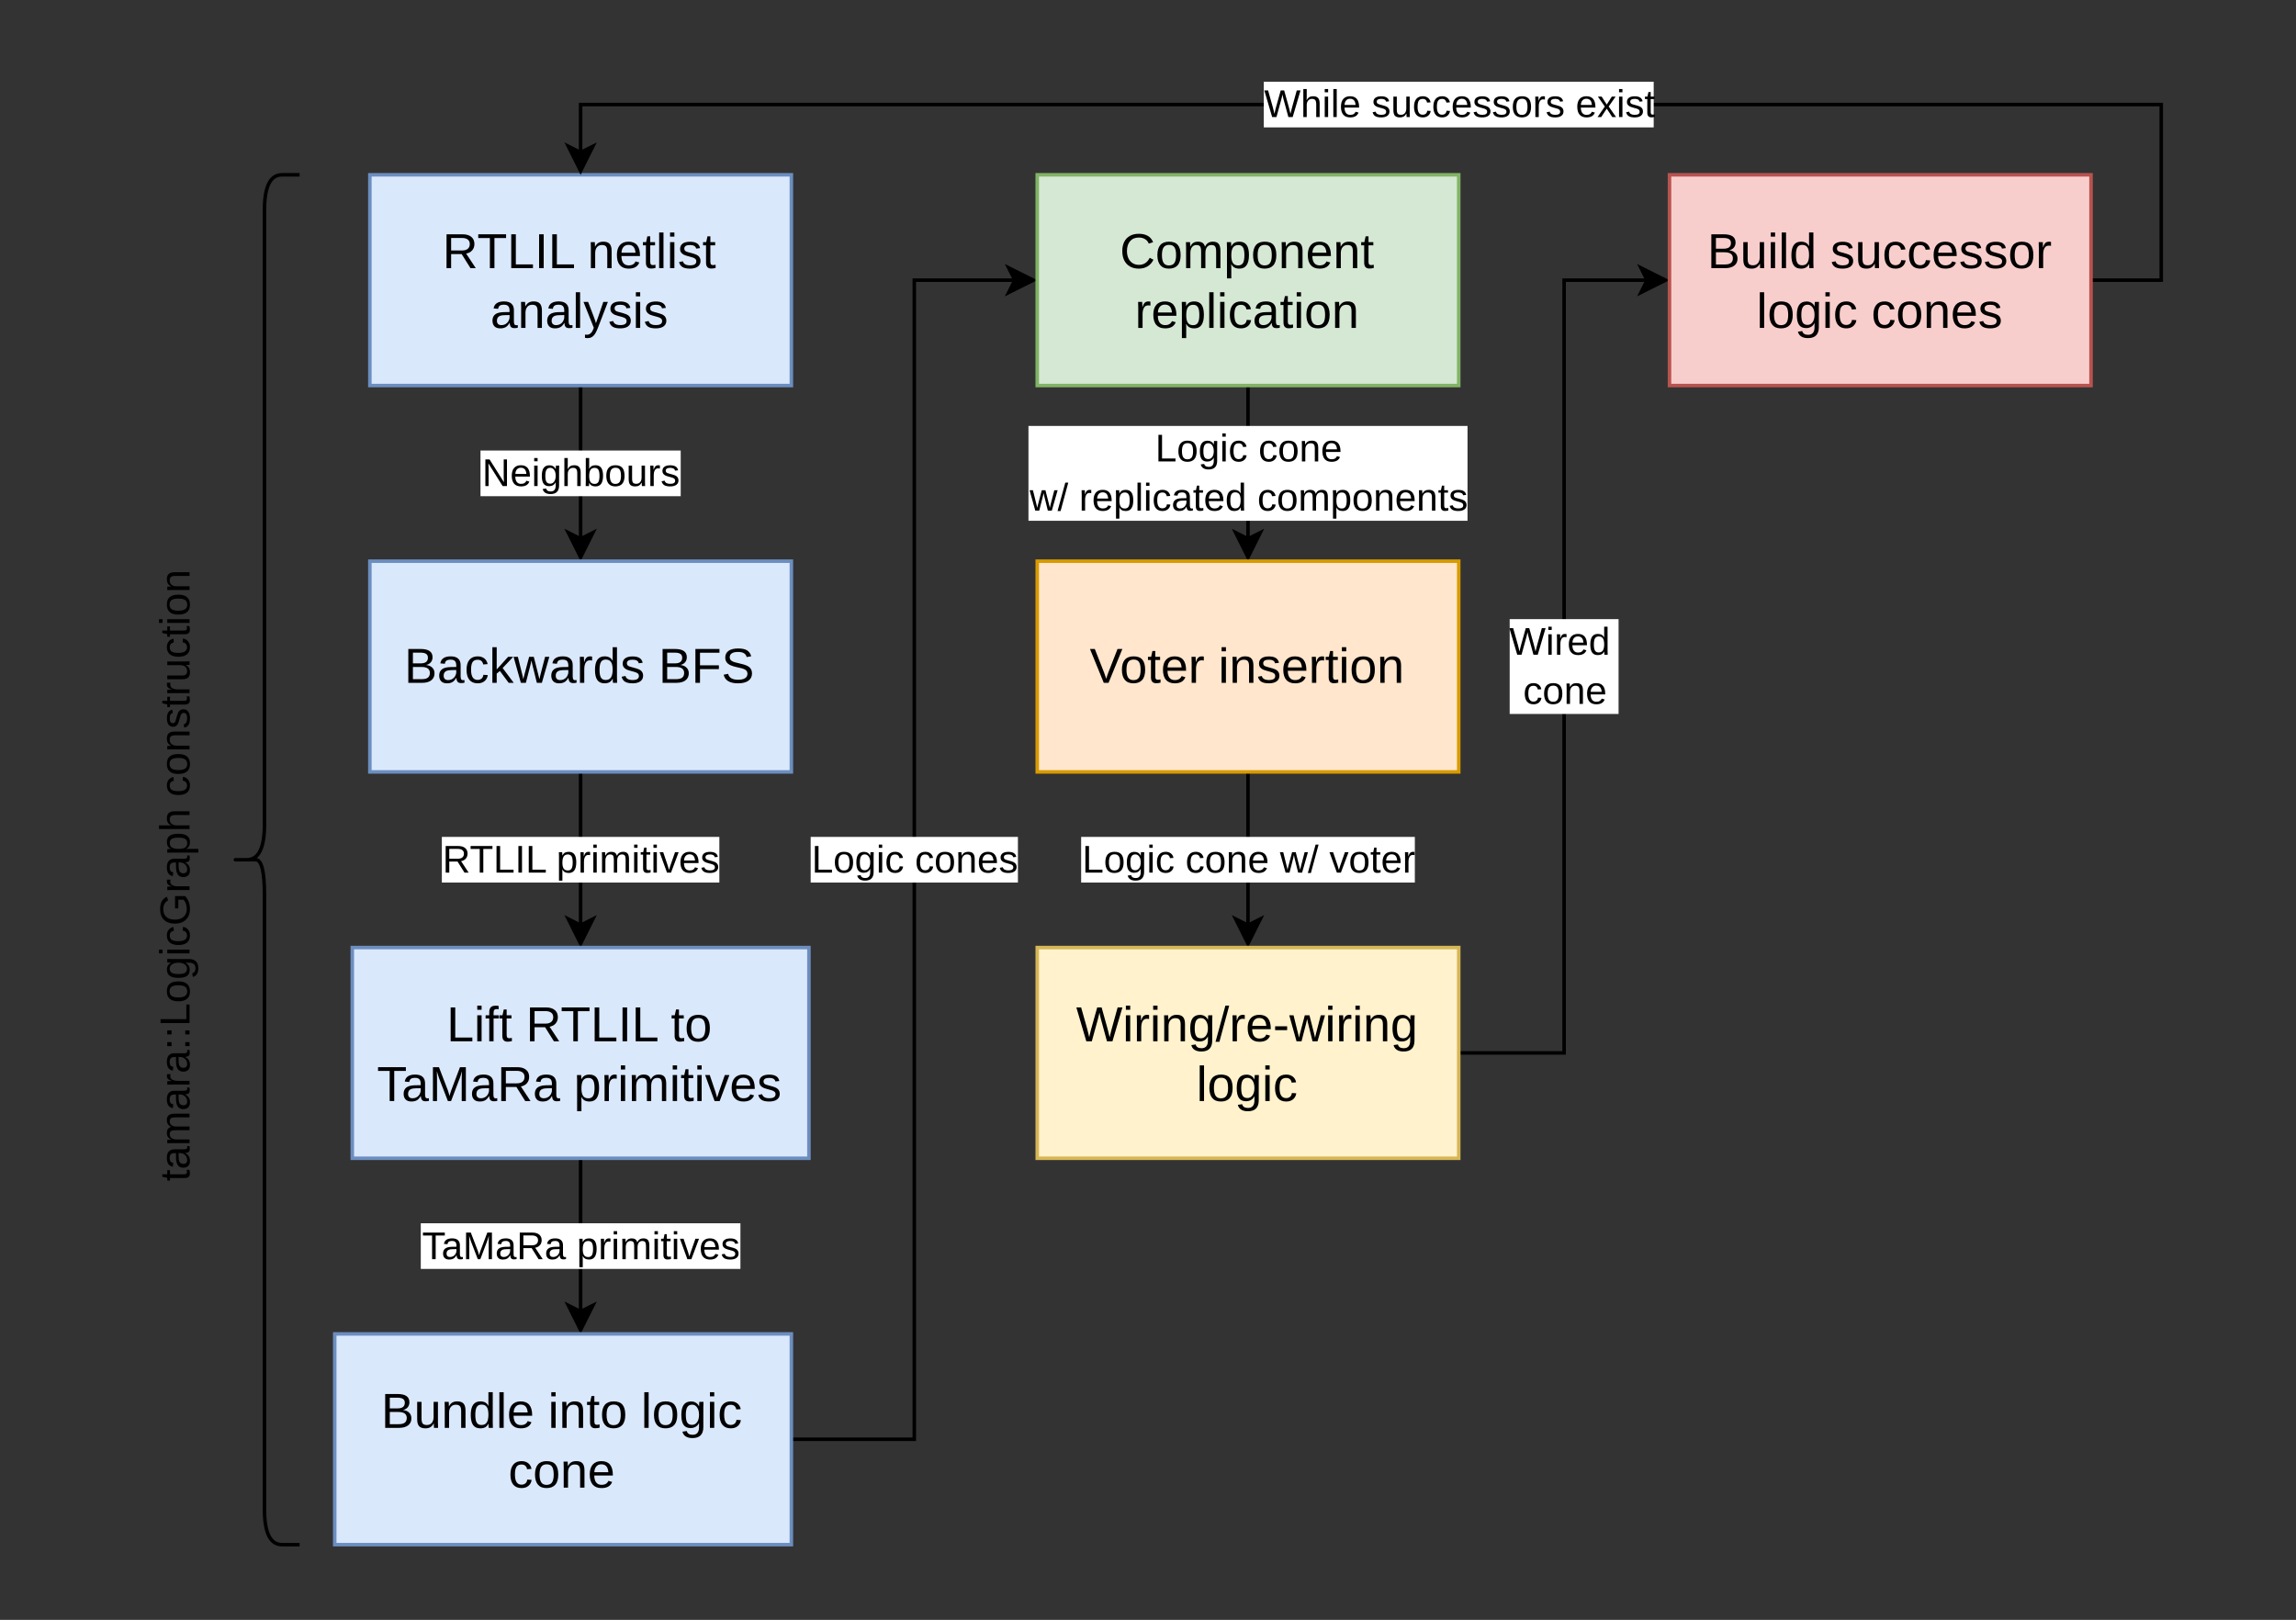 <?xml version='1.0' encoding='UTF-8'?>
<!-- This file was generated by dvisvgm 3.4.1 -->
<svg version='1.1' xmlns='http://www.w3.org/2000/svg' xmlns:xlink='http://www.w3.org/1999/xlink' width='427.92pt' height='301.92pt' viewBox='0 0 427.92 301.92'>
<rect x="0" y="0" width="427.92" height="301.92" fill="#333333" stroke="none"/>
<defs>
<clipPath id='cp0'>
<path d='M18.75 13.5H409.5V289.5H18.75Z'/>
</clipPath>
<use id='g2-3' xlink:href='#g0-3' transform='scale(1.091)'/>
<use id='g2-29' xlink:href='#g0-29' transform='scale(1.091)'/>
<use id='g2-42' xlink:href='#g0-42' transform='scale(1.091)'/>
<use id='g2-47' xlink:href='#g0-47' transform='scale(1.091)'/>
<use id='g2-68' xlink:href='#g0-68' transform='scale(1.091)'/>
<use id='g2-70' xlink:href='#g0-70' transform='scale(1.091)'/>
<use id='g2-74' xlink:href='#g0-74' transform='scale(1.091)'/>
<use id='g2-75' xlink:href='#g0-75' transform='scale(1.091)'/>
<use id='g2-76' xlink:href='#g0-76' transform='scale(1.091)'/>
<use id='g2-80' xlink:href='#g0-80' transform='scale(1.091)'/>
<use id='g2-81' xlink:href='#g0-81' transform='scale(1.091)'/>
<use id='g2-82' xlink:href='#g0-82' transform='scale(1.091)'/>
<use id='g2-83' xlink:href='#g0-83' transform='scale(1.091)'/>
<use id='g2-85' xlink:href='#g0-85' transform='scale(1.091)'/>
<use id='g2-86' xlink:href='#g0-86' transform='scale(1.091)'/>
<use id='g2-87' xlink:href='#g0-87' transform='scale(1.091)'/>
<use id='g2-88' xlink:href='#g0-88' transform='scale(1.091)'/>
<use id='g1-3' xlink:href='#g0-3' transform='scale(1.273)'/>
<use id='g1-16' xlink:href='#g0-16' transform='scale(1.273)'/>
<use id='g1-18' xlink:href='#g0-18' transform='scale(1.273)'/>
<use id='g1-37' xlink:href='#g0-37' transform='scale(1.273)'/>
<use id='g1-38' xlink:href='#g0-38' transform='scale(1.273)'/>
<use id='g1-41' xlink:href='#g0-41' transform='scale(1.273)'/>
<use id='g1-44' xlink:href='#g0-44' transform='scale(1.273)'/>
<use id='g1-47' xlink:href='#g0-47' transform='scale(1.273)'/>
<use id='g1-48' xlink:href='#g0-48' transform='scale(1.273)'/>
<use id='g1-53' xlink:href='#g0-53' transform='scale(1.273)'/>
<use id='g1-54' xlink:href='#g0-54' transform='scale(1.273)'/>
<use id='g1-55' xlink:href='#g0-55' transform='scale(1.273)'/>
<use id='g1-57' xlink:href='#g0-57' transform='scale(1.273)'/>
<use id='g1-58' xlink:href='#g0-58' transform='scale(1.273)'/>
<use id='g1-68' xlink:href='#g0-68' transform='scale(1.273)'/>
<use id='g1-70' xlink:href='#g0-70' transform='scale(1.273)'/>
<use id='g1-71' xlink:href='#g0-71' transform='scale(1.273)'/>
<use id='g1-72' xlink:href='#g0-72' transform='scale(1.273)'/>
<use id='g1-73' xlink:href='#g0-73' transform='scale(1.273)'/>
<use id='g1-74' xlink:href='#g0-74' transform='scale(1.273)'/>
<use id='g1-76' xlink:href='#g0-76' transform='scale(1.273)'/>
<use id='g1-78' xlink:href='#g0-78' transform='scale(1.273)'/>
<use id='g1-79' xlink:href='#g0-79' transform='scale(1.273)'/>
<use id='g1-80' xlink:href='#g0-80' transform='scale(1.273)'/>
<use id='g1-81' xlink:href='#g0-81' transform='scale(1.273)'/>
<use id='g1-82' xlink:href='#g0-82' transform='scale(1.273)'/>
<use id='g1-83' xlink:href='#g0-83' transform='scale(1.273)'/>
<use id='g1-85' xlink:href='#g0-85' transform='scale(1.273)'/>
<use id='g1-86' xlink:href='#g0-86' transform='scale(1.273)'/>
<use id='g1-87' xlink:href='#g0-87' transform='scale(1.273)'/>
<use id='g1-88' xlink:href='#g0-88' transform='scale(1.273)'/>
<use id='g1-89' xlink:href='#g0-89' transform='scale(1.273)'/>
<use id='g1-90' xlink:href='#g0-90' transform='scale(1.273)'/>
<use id='g1-92' xlink:href='#g0-92' transform='scale(1.273)'/>
<path id='g0-3' d=''/>
<path id='g0-16' d='M3.174-3.352V-2.492H.489V-3.352H3.174Z'/>
<path id='g0-18' d='M3.056-7.971L.87 .107H0L2.208-7.971H3.056Z'/>
<path id='g0-29' d='M2.052-5.812V-4.7H1.004V-5.812H2.052ZM2.052-1.112V0H1.004V-1.112H2.052Z'/>
<path id='g0-37' d='M6.757-2.132Q6.757-1.123 6.021-.559Q5.285 0 3.975 0H.902V-7.568H3.652Q6.316-7.568 6.316-5.731Q6.316-5.06 5.94-4.603T4.877-3.991Q5.779-3.883 6.268-3.384Q6.757-2.89 6.757-2.132ZM5.285-5.607Q5.285-6.22 4.866-6.483T3.652-6.746H1.928V-4.351H3.652Q5.285-4.351 5.285-5.607ZM5.72-2.213Q5.72-3.55 3.84-3.55H1.928V-.822H3.921Q4.861-.822 5.291-1.171T5.72-2.213Z'/>
<path id='g0-38' d='M4.297-.736Q5.887-.736 6.687-2.31L7.525-1.891Q7.058-.913 6.209-.403Q5.366 .107 4.249 .107Q3.099 .107 2.272-.371T.999-1.729Q.559-2.616 .559-3.819Q.559-5.027 .999-5.892T2.267-7.219T4.243-7.681Q6.682-7.681 7.455-5.806L6.483-5.484Q6.22-6.145 5.634-6.494Q5.054-6.843 4.254-6.843Q2.997-6.843 2.299-6.032Q1.601-5.226 1.601-3.819Q1.601-2.895 1.928-2.197Q2.261-1.504 2.863-1.117Q3.47-.736 4.297-.736Z'/>
<path id='g0-41' d='M1.928-3.067V0H.902V-7.568H6.279V-6.73H1.928V-3.916H6.15V-3.067H1.928Z'/>
<path id='g0-42' d='M4.367-.725Q5.108-.725 5.747-.951Q6.392-1.176 6.789-1.563V-2.927H4.528V-3.787H7.734V-1.176Q7.133-.564 6.257-.226Q5.387 .107 4.367 .107Q3.185 .107 2.331-.371T1.015-1.729Q.553-2.616 .553-3.819Q.553-5.661 1.542-6.671T4.318-7.681Q5.575-7.681 6.359-7.256T7.568-5.897L6.59-5.607Q6.268-6.252 5.699-6.547Q5.135-6.843 4.292-6.843Q2.981-6.843 2.288-6.048Q1.595-5.258 1.595-3.819Q1.595-2.385 2.331-1.552Q3.067-.725 4.367-.725Z'/>
<path id='g0-44' d='M2.041-7.568V0H1.015V-7.568H2.041Z'/>
<path id='g0-47' d='M5.752-.838V0H.902V-7.568H1.928V-.838H5.752Z'/>
<path id='g0-48' d='M1.815-5.049V0H.902V-7.568H2.25L4.265-2.32Q4.372-2.003 4.469-1.638Q4.571-1.278 4.603-1.117Q4.635-1.262 4.71-1.515Q4.786-1.772 4.861-2.009T4.968-2.32L6.945-7.568H8.261V0H7.337V-5.049Q7.337-5.887 7.385-6.66Q7.251-6.182 7.133-5.801Q7.02-5.425 6.913-5.156L4.958 0H4.238L2.256-5.156L1.778-6.66Q1.789-6.257 1.799-5.854Q1.815-5.452 1.815-5.049Z'/>
<path id='g0-49' d='M1.815-5.027V0H.902V-7.568H2.095L6.188-1.08Q6.123-2.138 6.123-2.605V-7.568H7.047V0H5.812L1.762-6.445Q1.772-6.091 1.794-5.736T1.815-5.027Z'/>
<path id='g0-53' d='M1.928-3.142V0H.902V-7.568H4.463Q5.742-7.568 6.435-6.993Q7.133-6.424 7.133-5.403Q7.133-4.56 6.639-3.985Q6.15-3.411 5.285-3.26L7.434 0H6.252L4.286-3.142H1.928ZM6.102-5.393Q6.102-6.053 5.65-6.397Q5.205-6.746 4.361-6.746H1.928V-3.953H4.404Q5.215-3.953 5.656-4.329Q6.102-4.71 6.102-5.393Z'/>
<path id='g0-54' d='M6.832-2.089Q6.832-1.042 6.01-.467Q5.194 .107 3.706 .107Q.94 .107 .5-1.815L1.493-2.014Q1.665-1.332 2.224-1.01Q2.782-.693 3.744-.693Q4.737-.693 5.274-1.031Q5.817-1.375 5.817-2.036Q5.817-2.406 5.645-2.637Q5.479-2.868 5.172-3.019T4.442-3.271T3.502-3.491Q2.605-3.69 2.138-3.889Q1.676-4.087 1.407-4.329Q.854-4.834 .854-5.656Q.854-6.628 1.595-7.154Q2.342-7.681 3.728-7.681Q5.017-7.681 5.699-7.283Q6.381-6.891 6.655-5.94L5.645-5.763Q5.479-6.365 5.011-6.633Q4.544-6.907 3.717-6.907Q2.809-6.907 2.331-6.606T1.853-5.709Q1.853-5.36 2.036-5.129Q2.224-4.904 2.573-4.748Q2.9-4.592 3.964-4.356Q4.399-4.254 4.823-4.141Q5.248-4.034 5.624-3.867Q5.844-3.776 6.042-3.642Q6.247-3.513 6.397-3.341Q6.601-3.115 6.714-2.809Q6.832-2.503 6.832-2.089Z'/>
<path id='g0-55' d='M3.867-6.73V0H2.847V-6.73H.247V-7.568H6.467V-6.73H3.867Z'/>
<path id='g0-57' d='M7.289-7.568L4.2 0H3.137L.048-7.568H1.128L3.223-2.24Q3.352-1.912 3.454-1.574Q3.561-1.235 3.674-.902Q3.781-1.235 3.899-1.601T4.125-2.24L6.209-7.568H7.289Z'/>
<path id='g0-58' d='M4.818-4.78L3.502 0H2.277L.048-7.568H1.117L2.476-2.761Q2.6-2.31 2.707-1.842Q2.82-1.38 2.922-.902Q2.965-1.101 3.035-1.423Q3.11-1.751 3.19-2.089T3.335-2.659L4.71-7.568H5.693L7.009-2.857Q7.16-2.283 7.278-1.789Q7.396-1.3 7.482-.902Q7.562-1.219 7.648-1.584Q7.74-1.955 7.815-2.256Q7.896-2.562 7.928-2.691L9.276-7.568H10.345L8.116 0H6.891L5.581-4.807Q5.516-5.033 5.419-5.436Q5.328-5.838 5.205-6.424Q5.156-6.139 5.076-5.806Q5-5.479 4.925-5.199Q4.855-4.92 4.818-4.78Z'/>
<path id='g0-68' d='M2.224 .107Q1.348 .107 .908-.354T.467-1.622Q.467-2.524 1.058-3.008Q1.654-3.491 2.976-3.523L4.281-3.545V-3.862Q4.281-4.571 3.98-4.877T3.035-5.183Q2.385-5.183 2.089-4.963T1.735-4.259L.725-4.351Q.972-5.919 3.056-5.919Q4.152-5.919 4.705-5.414Q5.258-4.915 5.258-3.964V-1.461Q5.258-1.031 5.371-.811Q5.484-.596 5.801-.596Q5.951-.596 6.118-.634V-.032Q5.769 .054 5.371 .054Q4.834 .054 4.587-.226Q4.345-.51 4.313-1.112H4.281Q3.91-.446 3.416-.167Q2.927 .107 2.224 .107ZM4.281-2.868L3.223-2.847Q2.546-2.841 2.191-2.707Q1.837-2.578 1.649-2.31T1.461-1.606Q1.461-1.133 1.713-.875Q1.971-.618 2.444-.618Q2.981-.618 3.389-.859Q3.803-1.101 4.039-1.52Q4.281-1.944 4.281-2.39V-2.868Z'/>
<path id='g0-69' d='M5.656-2.933Q5.656 .107 3.518 .107Q2.857 .107 2.417-.129Q1.982-.371 1.708-.902H1.697Q1.697-.795 1.687-.591T1.665-.209Q1.654-.038 1.644 0H.709Q.741-.29 .741-1.198V-7.971H1.708V-5.699Q1.708-5.527 1.703-5.317Q1.697-5.113 1.687-4.877H1.708Q1.977-5.436 2.417-5.677Q2.863-5.919 3.518-5.919Q4.619-5.919 5.135-5.178Q5.656-4.437 5.656-2.933ZM4.641-2.9Q4.641-4.12 4.318-4.646T3.271-5.172Q2.455-5.172 2.079-4.614Q1.708-4.055 1.708-2.841Q1.708-1.697 2.073-1.149Q2.438-.607 3.26-.607Q3.991-.607 4.313-1.144Q4.641-1.687 4.641-2.9Z'/>
<path id='g0-70' d='M2.97 .107Q1.751 .107 1.106-.661Q.467-1.434 .467-2.911Q.467-4.377 1.112-5.146Q1.756-5.919 2.959-5.919Q3.851-5.919 4.437-5.457Q5.027-4.995 5.178-4.184L4.184-4.109Q4.109-4.592 3.803-4.877T2.933-5.162Q2.165-5.162 1.821-4.651T1.477-2.933Q1.477-1.772 1.842-1.214T2.943-.655Q3.459-.655 3.803-.935Q4.152-1.214 4.232-1.794L5.21-1.729Q5.097-.892 4.496-.392T2.97 .107Z'/>
<path id='g0-71' d='M4.485 0Q4.474-.059 4.458-.22Q4.447-.387 4.437-.585Q4.431-.784 4.431-.935H4.41Q4.141-.376 3.695-.134Q3.255 .107 2.6 .107Q1.499 .107 .978-.634Q.462-1.375 .462-2.879Q.462-5.919 2.6-5.919Q3.26-5.919 3.701-5.677T4.41-4.909H4.42L4.41-5.559V-7.971H5.376V-1.198Q5.376-.29 5.409 0H4.485ZM1.477-2.911Q1.477-1.692 1.799-1.166T2.847-.639Q3.668-.639 4.039-1.208T4.41-2.976Q4.41-4.13 4.039-4.667T2.857-5.205Q2.127-5.205 1.799-4.662Q1.477-4.125 1.477-2.911Z'/>
<path id='g0-72' d='M1.482-2.702Q1.482-1.703 1.896-1.16T3.104-.618Q3.733-.618 4.109-.87Q4.49-1.123 4.625-1.509L5.473-1.268Q4.952 .107 3.104 .107Q1.815 .107 1.139-.661Q.467-1.429 .467-2.943Q.467-4.383 1.139-5.151Q1.815-5.919 3.067-5.919Q5.629-5.919 5.629-2.831V-2.702H1.482ZM4.63-3.443Q4.549-4.361 4.163-4.78Q3.776-5.205 3.051-5.205Q2.347-5.205 1.934-4.732Q1.525-4.265 1.493-3.443H4.63Z'/>
<path id='g0-73' d='M1.939-5.108V0H.972V-5.108H.156V-5.812H.972V-6.467Q.972-7.262 1.321-7.611T2.39-7.96Q2.793-7.96 3.072-7.896V-7.16Q2.814-7.203 2.643-7.203Q2.272-7.203 2.105-7.015T1.939-6.333V-5.812H3.072V-5.108H1.939Z'/>
<path id='g0-74' d='M2.943 2.283Q1.993 2.283 1.429 1.907Q.865 1.536 .704 .849L1.676 .709Q1.875 1.547 2.97 1.547Q4.415 1.547 4.415-.145V-1.08H4.404Q4.13-.521 3.652-.236Q3.174 .043 2.535 .043Q1.466 .043 .961-.666Q.462-1.375 .462-2.895Q.462-4.437 .999-5.167Q1.542-5.903 2.643-5.903Q3.26-5.903 3.711-5.618Q4.168-5.339 4.415-4.818H4.426Q4.426-4.925 4.437-5.151Q4.447-5.382 4.463-5.586T4.49-5.812H5.409Q5.376-5.521 5.376-4.608V-.167Q5.376 2.283 2.943 2.283ZM4.415-2.906Q4.415-3.964 3.98-4.571Q3.55-5.183 2.879-5.183Q2.138-5.183 1.799-4.646T1.461-2.906Q1.461-1.713 1.778-1.192T2.863-.671Q3.55-.671 3.98-1.268Q4.415-1.869 4.415-2.906Z'/>
<path id='g0-75' d='M1.703-4.818Q2.014-5.387 2.449-5.65Q2.89-5.919 3.561-5.919Q4.506-5.919 4.952-5.425Q5.403-4.936 5.403-3.873V0H4.431V-3.685Q4.431-4.474 4.152-4.823Q3.878-5.172 3.233-5.172Q2.551-5.172 2.138-4.7Q1.729-4.227 1.729-3.427V0H.763V-7.971H1.729V-5.897Q1.729-5.683 1.719-5.441Q1.708-5.205 1.697-5.027Q1.692-4.855 1.687-4.818H1.703Z'/>
<path id='g0-76' d='M1.703-7.971V-7.047H.736V-7.971H1.703ZM1.703-5.812V0H.736V-5.812H1.703Z'/>
<path id='g0-78' d='M1.708-2.068V0H.741V-7.971H1.708V-2.992L4.259-5.812H5.393L3.035-3.314L5.516 0H4.383L2.417-2.653L1.708-2.068Z'/>
<path id='g0-79' d='M1.708-7.971V0H.741V-7.971H1.708Z'/>
<path id='g0-80' d='M1.724-3.368V0H.763V-4.571Q.763-5.586 .73-5.812H1.644Q1.66-5.634 1.67-5.344Q1.687-5.054 1.687-4.818H1.703Q2.014-5.436 2.417-5.677T3.4-5.919Q4.061-5.919 4.442-5.656Q4.829-5.393 4.979-4.818H4.995Q5.296-5.403 5.72-5.661Q6.15-5.919 6.757-5.919Q7.638-5.919 8.035-5.441Q8.438-4.963 8.438-3.873V0H7.482V-3.685Q7.482-4.528 7.251-4.85T6.418-5.172Q5.785-5.172 5.43-4.7Q5.081-4.232 5.081-3.368V0H4.125V-3.685Q4.125-4.528 3.894-4.85T3.062-5.172Q2.444-5.172 2.084-4.7T1.724-3.368Z'/>
<path id='g0-81' d='M1.729-3.368V0H.763V-4.571Q.763-5.586 .73-5.812H1.644Q1.66-5.656 1.67-5.387Q1.681-5.124 1.687-4.818H1.703Q2.036-5.419 2.471-5.667Q2.911-5.919 3.561-5.919Q4.517-5.919 4.958-5.43Q5.403-4.941 5.403-3.873V0H4.431V-3.685Q4.431-4.517 4.163-4.845T3.233-5.172Q2.535-5.172 2.132-4.694T1.729-3.368Z'/>
<path id='g0-82' d='M5.656-2.911Q5.656-1.386 4.984-.639T3.035 .107Q1.762 .107 1.112-.666Q.462-1.445 .462-2.911Q.462-5.919 3.067-5.919Q4.399-5.919 5.027-5.183Q5.656-4.453 5.656-2.911ZM4.641-2.911Q4.641-4.114 4.281-4.657Q3.926-5.205 3.083-5.205Q2.234-5.205 1.853-4.646Q1.477-4.093 1.477-2.911Q1.477-1.762 1.848-1.182Q2.224-.607 3.024-.607Q3.894-.607 4.265-1.166Q4.641-1.724 4.641-2.911Z'/>
<path id='g0-83' d='M5.656-2.933Q5.656 .107 3.518 .107Q2.175 .107 1.713-.902H1.687Q1.708-.865 1.708 .011V2.283H.741V-4.625Q.741-5.521 .709-5.812H1.644Q1.649-5.79 1.66-5.602Q1.676-5.414 1.687-5.194Q1.697-4.979 1.697-4.877H1.719Q1.977-5.414 2.401-5.661Q2.825-5.914 3.518-5.914Q4.592-5.914 5.124-5.194T5.656-2.933ZM4.641-2.911Q4.641-4.125 4.313-4.646T3.271-5.167Q2.476-5.167 2.089-4.614Q1.708-4.066 1.708-2.836Q1.708-1.692 2.073-1.149T3.26-.607Q3.98-.607 4.308-1.133Q4.641-1.665 4.641-2.911Z'/>
<path id='g0-85' d='M1.729-3.029V0H.763V-4.458Q.763-5.07 .73-5.812H1.644Q1.665-5.317 1.676-5.022T1.687-4.625H1.708Q1.869-5.151 2.062-5.441Q2.25-5.709 2.492-5.812Q2.734-5.919 3.088-5.919Q3.287-5.919 3.48-5.865V-4.979Q3.298-5.033 2.965-5.033Q2.363-5.033 2.046-4.512Q1.729-3.996 1.729-3.029Z'/>
<path id='g0-86' d='M5.103-1.606Q5.103-.784 4.479-.338Q3.862 .107 2.745 .107Q1.66 .107 1.069-.247Q.483-.607 .306-1.364L1.16-1.531Q1.402-.628 2.745-.628Q3.48-.628 3.819-.854Q4.163-1.08 4.163-1.531Q4.163-1.875 3.926-2.089T3.164-2.444Q2.541-2.61 2.17-2.718Q1.805-2.825 1.606-2.9Q1.407-2.981 1.289-3.051Q.935-3.255 .736-3.55T.537-4.275Q.537-5.07 1.101-5.484Q1.67-5.903 2.755-5.903Q3.717-5.903 4.281-5.564Q4.85-5.226 5-4.479L4.13-4.372Q3.964-5.172 2.755-5.172Q1.477-5.172 1.477-4.372Q1.477-4.077 1.654-3.883Q1.832-3.695 2.331-3.572Q3.002-3.411 3.609-3.217Q4.216-3.029 4.479-2.841Q4.786-2.621 4.941-2.32Q5.103-2.025 5.103-1.606Z'/>
<path id='g0-87' d='M2.976-.043Q2.503 .086 1.998 .086Q.838 .086 .838-1.23V-5.108H.167V-5.812H.875L1.16-7.111H1.805V-5.812H2.879V-5.108H1.805V-1.439Q1.805-1.021 1.939-.849Q2.079-.682 2.417-.682Q2.6-.682 2.976-.757V-.043Z'/>
<path id='g0-88' d='M4.415-.994Q4.082-.392 3.642-.14Q3.207 .107 2.557 .107Q1.601 .107 1.155-.365Q.714-.843 .714-1.939V-5.812H1.687V-2.127Q1.687-1.257 1.955-.945Q2.229-.639 2.884-.639Q3.583-.639 3.985-1.117T4.388-2.444V-5.812H5.355V-1.241Q5.355-.226 5.387 0H4.474Q4.469-.027 4.453-.252Q4.442-.478 4.431-.994H4.415Z'/>
<path id='g0-89' d='M5.462-5.812L3.292 0H2.148L.038-5.812H1.069L2.347-2.03Q2.422-1.815 2.718-.757Q2.82-1.074 2.922-1.418Q3.029-1.767 3.115-2.02L4.437-5.812H5.462Z'/>
<path id='g0-90' d='M3.781-4.109L2.729 0H1.611L-.016-5.812H.94L1.939-1.789Q1.982-1.617 2.041-1.354T2.154-.8Q2.213-1.053 2.272-1.305Q2.336-1.558 2.401-1.805L3.459-5.812H4.496L5.511-1.821Q5.575-1.568 5.634-1.311Q5.699-1.053 5.758-.8Q5.817-1.058 5.876-1.337Q5.94-1.622 5.994-1.837L7.025-5.812H7.971L6.306 0H5.183L4.168-4.109Q4.114-4.334 4.066-4.56Q4.023-4.791 3.975-5.017Q3.953-4.898 3.894-4.614Q3.84-4.334 3.781-4.109Z'/>
<path id='g0-91' d='M2.739-2.385L1.166 0H.124L2.191-2.986L.22-5.812H1.289L2.739-3.55L4.179-5.812H5.258L3.287-2.997L5.382 0H4.302L2.739-2.385Z'/>
<path id='g0-92' d='M1.026 2.283Q.639 2.283 .36 2.224V1.499Q.564 1.531 .811 1.531Q1.262 1.531 1.644 1.192Q2.03 .859 2.331-.027L.027-5.812H1.058L2.283-2.6Q2.417-2.256 2.567-1.821Q2.723-1.386 2.809-1.053Q2.943-1.434 3.078-1.81Q3.217-2.186 3.346-2.562L4.458-5.812H5.479L3.244 0Q3.062 .462 2.895 .806Q2.729 1.155 2.573 1.38Q1.96 2.283 1.026 2.283Z'/>
<path id='g0-3298' d=''/>
</defs>
<g id='page1'>
<g clip-path='url(#cp0)'>
<path d='M108.211 71.86V100.423' stroke='#000' fill='none' stroke-width='.655' stroke-miterlimit='10'/>
<path d='M108.211 103.86L105.92 99.277L108.211 100.423L110.502 99.277L108.211 103.86Z'/>
<path d='M108.211 103.86L105.92 99.277L108.211 100.423L110.502 99.277L108.211 103.86Z' stroke='#000' fill='none' stroke-width='.655' stroke-miterlimit='10'/>
<path d='M89.553 83.971H126.869V92.482H89.553Z' fill='#fff'/>
<g transform='translate(-49.234 -46.306)scale(.655)'>
<use x='212.375' y='209' xlink:href='#g0-49'/>
<use x='220.317' y='209' xlink:href='#g0-72'/>
<use x='226.433' y='209' xlink:href='#g0-76'/>
<use x='228.875' y='209' xlink:href='#g0-74'/>
<use x='234.991' y='209' xlink:href='#g0-75'/>
<use x='241.107' y='209' xlink:href='#g0-69'/>
<use x='247.223' y='209' xlink:href='#g0-82'/>
<use x='253.339' y='209' xlink:href='#g0-88'/>
<use x='259.455' y='209' xlink:href='#g0-85'/>
<use x='263.118' y='209' xlink:href='#g0-86'/>
</g>
<path d='M68.932 32.58H147.491V71.86H68.932Z' fill='#dae8fc'/>
<path d='M68.932 32.58H147.491V71.86H68.932Z' stroke='#6c8ebf' fill='none' stroke-width='.655'/>
<g transform='translate(-49.234 -46.306)scale(.655)'>
<use x='201.078' y='147' xlink:href='#g1-53'/>
<use x='210.936' y='147' xlink:href='#g1-55'/>
<use x='219.49' y='147' xlink:href='#g1-47'/>
<use x='227.274' y='147' xlink:href='#g1-44'/>
<use x='231.166' y='147' xlink:href='#g1-47'/>
<use x='238.43' y='147' xlink:href='#g1-3'/>
<use x='242.322' y='147' xlink:href='#g1-81'/>
<use x='250.106' y='147' xlink:href='#g1-72'/>
<use x='257.89' y='147' xlink:href='#g1-87'/>
<use x='261.782' y='147' xlink:href='#g1-79'/>
<use x='264.89' y='147' xlink:href='#g1-76'/>
<use x='267.998' y='147' xlink:href='#g1-86'/>
<use x='274.998' y='147' xlink:href='#g1-87'/>
<use x='214.703' y='164' xlink:href='#g1-68'/>
<use x='222.487' y='164' xlink:href='#g1-81'/>
<use x='230.271' y='164' xlink:href='#g1-68'/>
<use x='238.055' y='164' xlink:href='#g1-79'/>
<use x='241.163' y='164' xlink:href='#g1-92'/>
<use x='248.163' y='164' xlink:href='#g1-86'/>
<use x='255.163' y='164' xlink:href='#g1-76'/>
<use x='258.271' y='164' xlink:href='#g1-86'/>
</g>
<path d='M108.211 143.872V172.435' stroke='#000' fill='none' stroke-width='.655' stroke-miterlimit='10'/>
<path d='M108.211 175.872L105.92 171.289L108.211 172.435L110.502 171.289L108.211 175.872Z'/>
<path d='M108.211 175.872L105.92 171.289L108.211 172.435L110.502 171.289L108.211 175.872Z' stroke='#000' fill='none' stroke-width='.655' stroke-miterlimit='10'/>
<path d='M82.352 155.983H134.07V164.494H82.352Z' fill='#fff'/>
<g transform='translate(-49.234 -46.306)scale(.655)'>
<use x='201.078' y='319' xlink:href='#g0-53'/>
<use x='208.823' y='319' xlink:href='#g0-55'/>
<use x='215.544' y='319' xlink:href='#g0-47'/>
<use x='221.66' y='319' xlink:href='#g0-44'/>
<use x='224.718' y='319' xlink:href='#g0-47'/>
<use x='230.426' y='319' xlink:href='#g0-3'/>
<use x='233.484' y='319' xlink:href='#g0-83'/>
<use x='239.6' y='319' xlink:href='#g0-85'/>
<use x='243.263' y='319' xlink:href='#g0-76'/>
<use x='245.705' y='319' xlink:href='#g0-80'/>
<use x='254.868' y='319' xlink:href='#g0-76'/>
<use x='257.31' y='319' xlink:href='#g0-87'/>
<use x='260.368' y='319' xlink:href='#g0-76'/>
<use x='262.81' y='319' xlink:href='#g0-89'/>
<use x='268.31' y='319' xlink:href='#g0-72'/>
<use x='274.426' y='319' xlink:href='#g0-86'/>
</g>
<path d='M68.932 104.593H147.491V143.872H68.932Z' fill='#dae8fc'/>
<path d='M68.932 104.593H147.491V143.872H68.932Z' stroke='#6c8ebf' fill='none' stroke-width='.655'/>
<g transform='translate(-49.234 -46.306)scale(.655)'>
<use x='190.203' y='265' xlink:href='#g1-37'/>
<use x='199.541' y='265' xlink:href='#g1-68'/>
<use x='207.325' y='265' xlink:href='#g1-70'/>
<use x='214.325' y='265' xlink:href='#g1-78'/>
<use x='221.325' y='265' xlink:href='#g1-90'/>
<use x='231.433' y='265' xlink:href='#g1-68'/>
<use x='239.217' y='265' xlink:href='#g1-85'/>
<use x='243.879' y='265' xlink:href='#g1-71'/>
<use x='251.663' y='265' xlink:href='#g1-86'/>
<use x='258.663' y='265' xlink:href='#g1-3'/>
<use x='262.555' y='265' xlink:href='#g1-37'/>
<use x='271.893' y='265' xlink:href='#g1-41'/>
<use x='280.447' y='265' xlink:href='#g1-54'/>
</g>
<path d='M108.211 215.885V232.251V244.447' stroke='#000' fill='none' stroke-width='.655' stroke-miterlimit='10'/>
<path d='M108.211 247.884L105.92 243.302L108.211 244.447L110.502 243.302L108.211 247.884Z'/>
<path d='M108.211 247.884L105.92 243.302L108.211 244.447L110.502 243.302L108.211 247.884Z' stroke='#000' fill='none' stroke-width='.655' stroke-miterlimit='10'/>
<path d='M78.424 227.996H137.998V236.506H78.424Z' fill='#fff'/>
<g transform='translate(-49.234 -46.306)scale(.655)'>
<use x='195.266' y='429' xlink:href='#g0-55'/>
<use x='200.766' y='429' xlink:href='#g0-68'/>
<use x='206.882' y='429' xlink:href='#g0-48'/>
<use x='216.045' y='429' xlink:href='#g0-68'/>
<use x='222.161' y='429' xlink:href='#g0-53'/>
<use x='230.103' y='429' xlink:href='#g0-68'/>
<use x='236.219' y='429' xlink:href='#g0-3'/>
<use x='239.277' y='429' xlink:href='#g0-83'/>
<use x='245.393' y='429' xlink:href='#g0-85'/>
<use x='249.056' y='429' xlink:href='#g0-76'/>
<use x='251.498' y='429' xlink:href='#g0-80'/>
<use x='260.661' y='429' xlink:href='#g0-76'/>
<use x='263.103' y='429' xlink:href='#g0-87'/>
<use x='266.161' y='429' xlink:href='#g0-76'/>
<use x='268.603' y='429' xlink:href='#g0-89'/>
<use x='274.103' y='429' xlink:href='#g0-72'/>
<use x='280.219' y='429' xlink:href='#g0-86'/>
</g>
<path d='M65.658 176.605H150.764V215.885H65.658Z' fill='#dae8fc'/>
<path d='M65.658 176.605H150.764V215.885H65.658Z' stroke='#6c8ebf' fill='none' stroke-width='.655'/>
<g transform='translate(-49.234 -46.306)scale(.655)'>
<use x='202.25' y='367' xlink:href='#g1-47'/>
<use x='210.034' y='367' xlink:href='#g1-76'/>
<use x='213.142' y='367' xlink:href='#g1-73'/>
<use x='217.034' y='367' xlink:href='#g1-87'/>
<use x='220.926' y='367' xlink:href='#g1-3'/>
<use x='224.818' y='367' xlink:href='#g1-53'/>
<use x='234.673' y='367' xlink:href='#g1-55'/>
<use x='243.227' y='367' xlink:href='#g1-47'/>
<use x='251.011' y='367' xlink:href='#g1-44'/>
<use x='254.903' y='367' xlink:href='#g1-47'/>
<use x='262.167' y='367' xlink:href='#g1-3'/>
<use x='266.059' y='367' xlink:href='#g1-87'/>
<use x='269.951' y='367' xlink:href='#g1-82'/>
<use x='182.422' y='384' xlink:href='#g1-55'/>
<use x='189.422' y='384' xlink:href='#g1-68'/>
<use x='197.206' y='384' xlink:href='#g1-48'/>
<use x='208.868' y='384' xlink:href='#g1-68'/>
<use x='216.652' y='384' xlink:href='#g1-53'/>
<use x='226.76' y='384' xlink:href='#g1-68'/>
<use x='234.544' y='384' xlink:href='#g1-3'/>
<use x='238.436' y='384' xlink:href='#g1-83'/>
<use x='246.22' y='384' xlink:href='#g1-85'/>
<use x='250.882' y='384' xlink:href='#g1-76'/>
<use x='253.99' y='384' xlink:href='#g1-80'/>
<use x='265.652' y='384' xlink:href='#g1-76'/>
<use x='268.76' y='384' xlink:href='#g1-87'/>
<use x='272.652' y='384' xlink:href='#g1-76'/>
<use x='275.76' y='384' xlink:href='#g1-89'/>
<use x='282.76' y='384' xlink:href='#g1-72'/>
<use x='290.544' y='384' xlink:href='#g1-86'/>
</g>
<path d='M147.491 268.257H170.404V52.22H189.146' stroke='#000' fill='none' stroke-width='.655' stroke-miterlimit='10'/>
<path d='M192.583 52.22L188.001 54.511L189.146 52.22L188.001 49.929L192.583 52.22Z'/>
<path d='M192.583 52.22L188.001 54.511L189.146 52.22L188.001 49.929L192.583 52.22Z' stroke='#000' fill='none' stroke-width='.655' stroke-miterlimit='10'/>
<path d='M151.091 155.983H189.716V164.494H151.091Z' fill='#fff'/>
<g transform='translate(-49.234 -46.306)scale(.655)'>
<use x='306.141' y='319' xlink:href='#g0-47'/>
<use x='312.257' y='319' xlink:href='#g0-82'/>
<use x='318.373' y='319' xlink:href='#g0-74'/>
<use x='324.489' y='319' xlink:href='#g0-76'/>
<use x='326.931' y='319' xlink:href='#g0-70'/>
<use x='332.431' y='319' xlink:href='#g0-3'/>
<use x='335.489' y='319' xlink:href='#g0-70'/>
<use x='340.989' y='319' xlink:href='#g0-82'/>
<use x='347.105' y='319' xlink:href='#g0-81'/>
<use x='353.221' y='319' xlink:href='#g0-72'/>
<use x='359.337' y='319' xlink:href='#g0-86'/>
</g>
<path d='M62.385 248.617H147.491V287.897H62.385Z' fill='#dae8fc'/>
<path d='M62.385 248.617H147.491V287.897H62.385Z' stroke='#6c8ebf' fill='none' stroke-width='.655'/>
<g transform='translate(-49.234 -46.306)scale(.655)'>
<use x='183.625' y='477' xlink:href='#g1-37'/>
<use x='192.963' y='477' xlink:href='#g1-88'/>
<use x='200.747' y='477' xlink:href='#g1-81'/>
<use x='208.531' y='477' xlink:href='#g1-71'/>
<use x='216.315' y='477' xlink:href='#g1-79'/>
<use x='219.423' y='477' xlink:href='#g1-72'/>
<use x='227.207' y='477' xlink:href='#g1-3'/>
<use x='231.099' y='477' xlink:href='#g1-76'/>
<use x='234.207' y='477' xlink:href='#g1-81'/>
<use x='241.991' y='477' xlink:href='#g1-87'/>
<use x='245.883' y='477' xlink:href='#g1-82'/>
<use x='253.667' y='477' xlink:href='#g1-3'/>
<use x='257.559' y='477' xlink:href='#g1-79'/>
<use x='260.667' y='477' xlink:href='#g1-82'/>
<use x='268.451' y='477' xlink:href='#g1-74'/>
<use x='276.235' y='477' xlink:href='#g1-76'/>
<use x='279.343' y='477' xlink:href='#g1-70'/>
<use x='219.812' y='494' xlink:href='#g1-70'/>
<use x='226.812' y='494' xlink:href='#g1-82'/>
<use x='234.596' y='494' xlink:href='#g1-81'/>
<use x='242.381' y='494' xlink:href='#g1-72'/>
</g>
<path d='M232.596 71.86V100.423' stroke='#000' fill='none' stroke-width='.655' stroke-miterlimit='10'/>
<path d='M232.596 103.86L230.305 99.277L232.596 100.423L234.887 99.277L232.596 103.86Z'/>
<path d='M232.596 103.86L230.305 99.277L232.596 100.423L234.887 99.277L232.596 103.86Z' stroke='#000' fill='none' stroke-width='.655' stroke-miterlimit='10'/>
<path d='M191.68 79.388H273.512V97.064H191.68Z' fill='#fff'/>
<g transform='translate(-49.234 -46.306)scale(.655)'>
<use x='403.891' y='202' xlink:href='#g0-47'/>
<use x='410.007' y='202' xlink:href='#g0-82'/>
<use x='416.123' y='202' xlink:href='#g0-74'/>
<use x='422.239' y='202' xlink:href='#g0-76'/>
<use x='424.681' y='202' xlink:href='#g0-70'/>
<use x='430.181' y='202' xlink:href='#g0-3'/>
<use x='433.239' y='202' xlink:href='#g0-70'/>
<use x='438.739' y='202' xlink:href='#g0-82'/>
<use x='444.855' y='202' xlink:href='#g0-81'/>
<use x='450.971' y='202' xlink:href='#g0-72'/>
<use x='368.141' y='216' xlink:href='#g0-90'/>
<use x='376.083' y='216' xlink:href='#g0-18'/>
<use x='379.141' y='216' xlink:href='#g0-3'/>
<use x='382.199' y='216' xlink:href='#g0-85'/>
<use x='385.862' y='216' xlink:href='#g0-72'/>
<use x='391.978' y='216' xlink:href='#g0-83'/>
<use x='398.094' y='216' xlink:href='#g0-79'/>
<use x='400.536' y='216' xlink:href='#g0-76'/>
<use x='402.978' y='216' xlink:href='#g0-70'/>
<use x='408.478' y='216' xlink:href='#g0-68'/>
<use x='414.594' y='216' xlink:href='#g0-87'/>
<use x='417.652' y='216' xlink:href='#g0-72'/>
<use x='423.768' y='216' xlink:href='#g0-71'/>
<use x='429.884' y='216' xlink:href='#g0-3'/>
<use x='432.942' y='216' xlink:href='#g0-70'/>
<use x='438.442' y='216' xlink:href='#g0-82'/>
<use x='444.558' y='216' xlink:href='#g0-80'/>
<use x='453.721' y='216' xlink:href='#g0-83'/>
<use x='459.837' y='216' xlink:href='#g0-82'/>
<use x='465.953' y='216' xlink:href='#g0-81'/>
<use x='472.069' y='216' xlink:href='#g0-72'/>
<use x='478.185' y='216' xlink:href='#g0-81'/>
<use x='484.301' y='216' xlink:href='#g0-87'/>
<use x='487.359' y='216' xlink:href='#g0-86'/>
</g>
<path d='M193.317 32.58H271.875V71.86H193.317Z' fill='#d5e8d4'/>
<path d='M193.317 32.58H271.875V71.86H193.317Z' stroke='#82b366' fill='none' stroke-width='.655'/>
<g transform='translate(-49.234 -46.306)scale(.655)'>
<use x='393.797' y='147' xlink:href='#g1-38'/>
<use x='403.905' y='147' xlink:href='#g1-82'/>
<use x='411.689' y='147' xlink:href='#g1-80'/>
<use x='423.351' y='147' xlink:href='#g1-83'/>
<use x='431.135' y='147' xlink:href='#g1-82'/>
<use x='438.919' y='147' xlink:href='#g1-81'/>
<use x='446.703' y='147' xlink:href='#g1-72'/>
<use x='454.487' y='147' xlink:href='#g1-81'/>
<use x='462.271' y='147' xlink:href='#g1-87'/>
<use x='398.078' y='164' xlink:href='#g1-85'/>
<use x='402.74' y='164' xlink:href='#g1-72'/>
<use x='410.524' y='164' xlink:href='#g1-83'/>
<use x='418.308' y='164' xlink:href='#g1-79'/>
<use x='421.416' y='164' xlink:href='#g1-76'/>
<use x='424.524' y='164' xlink:href='#g1-70'/>
<use x='431.524' y='164' xlink:href='#g1-68'/>
<use x='439.308' y='164' xlink:href='#g1-87'/>
<use x='443.2' y='164' xlink:href='#g1-76'/>
<use x='446.308' y='164' xlink:href='#g1-82'/>
<use x='454.092' y='164' xlink:href='#g1-81'/>
</g>
<path d='M232.596 143.872V172.435' stroke='#000' fill='none' stroke-width='.655' stroke-miterlimit='10'/>
<path d='M232.596 175.872L230.305 171.289L232.596 172.435L234.887 171.289L232.596 175.872Z'/>
<path d='M232.596 175.872L230.305 171.289L232.596 172.435L234.887 171.289L232.596 175.872Z' stroke='#000' fill='none' stroke-width='.655' stroke-miterlimit='10'/>
<path d='M201.5 155.983H263.692V164.494H201.5Z' fill='#fff'/>
<g transform='translate(-49.234 -46.306)scale(.655)'>
<use x='383.109' y='319' xlink:href='#g0-47'/>
<use x='389.225' y='319' xlink:href='#g0-82'/>
<use x='395.341' y='319' xlink:href='#g0-74'/>
<use x='401.457' y='319' xlink:href='#g0-76'/>
<use x='403.899' y='319' xlink:href='#g0-70'/>
<use x='409.399' y='319' xlink:href='#g0-3'/>
<use x='412.457' y='319' xlink:href='#g0-70'/>
<use x='417.957' y='319' xlink:href='#g0-82'/>
<use x='424.073' y='319' xlink:href='#g0-81'/>
<use x='430.189' y='319' xlink:href='#g0-72'/>
<use x='436.305' y='319' xlink:href='#g0-3'/>
<use x='439.363' y='319' xlink:href='#g0-90'/>
<use x='447.305' y='319' xlink:href='#g0-18'/>
<use x='450.363' y='319' xlink:href='#g0-3'/>
<use x='453.421' y='319' xlink:href='#g0-89'/>
<use x='458.921' y='319' xlink:href='#g0-82'/>
<use x='465.037' y='319' xlink:href='#g0-87'/>
<use x='468.095' y='319' xlink:href='#g0-72'/>
<use x='474.211' y='319' xlink:href='#g0-85'/>
</g>
<path d='M193.317 104.593H271.875V143.872H193.317Z' fill='#ffe6cc'/>
<path d='M193.317 104.593H271.875V143.872H193.317Z' stroke='#d79b00' fill='none' stroke-width='.655'/>
<g transform='translate(-49.234 -46.306)scale(.655)'>
<use x='385.25' y='265' xlink:href='#g1-57'/>
<use x='393.815' y='265' xlink:href='#g1-82'/>
<use x='401.599' y='265' xlink:href='#g1-87'/>
<use x='405.491' y='265' xlink:href='#g1-72'/>
<use x='413.275' y='265' xlink:href='#g1-85'/>
<use x='417.937' y='265' xlink:href='#g1-3'/>
<use x='421.829' y='265' xlink:href='#g1-76'/>
<use x='424.937' y='265' xlink:href='#g1-81'/>
<use x='432.721' y='265' xlink:href='#g1-86'/>
<use x='439.721' y='265' xlink:href='#g1-72'/>
<use x='447.505' y='265' xlink:href='#g1-85'/>
<use x='452.167' y='265' xlink:href='#g1-87'/>
<use x='456.059' y='265' xlink:href='#g1-76'/>
<use x='459.167' y='265' xlink:href='#g1-82'/>
<use x='466.951' y='265' xlink:href='#g1-81'/>
</g>
<path d='M271.875 196.245H291.515V52.22H306.985' stroke='#000' fill='none' stroke-width='.655' stroke-miterlimit='10'/>
<path d='M310.422 52.22L305.839 54.511L306.985 52.22L305.839 49.929L310.422 52.22Z'/>
<path d='M310.422 52.22L305.839 54.511L306.985 52.22L305.839 49.929L310.422 52.22Z' stroke='#000' fill='none' stroke-width='.655' stroke-miterlimit='10'/>
<path d='M281.368 115.395H301.662V133.07H281.368Z' fill='#fff'/>
<g transform='translate(-49.234 -46.306)scale(.655)'>
<use x='504.609' y='257' xlink:href='#g0-58'/>
<use x='514.993' y='257' xlink:href='#g0-76'/>
<use x='517.435' y='257' xlink:href='#g0-85'/>
<use x='521.098' y='257' xlink:href='#g0-72'/>
<use x='527.214' y='257' xlink:href='#g0-71'/>
<use x='533.33' y='257' xlink:href='#g0-3298'/>
<use x='508.562' y='271' xlink:href='#g0-70'/>
<use x='514.062' y='271' xlink:href='#g0-82'/>
<use x='520.178' y='271' xlink:href='#g0-81'/>
<use x='526.295' y='271' xlink:href='#g0-72'/>
</g>
<path d='M193.317 176.605H271.875V215.885H193.317Z' fill='#fff2cc'/>
<path d='M193.317 176.605H271.875V215.885H193.317Z' stroke='#d6b656' fill='none' stroke-width='.655'/>
<g transform='translate(-49.234 -46.306)scale(.655)'>
<use x='381.375' y='367' xlink:href='#g1-58'/>
<use x='394.591' y='367' xlink:href='#g1-76'/>
<use x='397.699' y='367' xlink:href='#g1-85'/>
<use x='402.361' y='367' xlink:href='#g1-76'/>
<use x='405.469' y='367' xlink:href='#g1-81'/>
<use x='413.253' y='367' xlink:href='#g1-74'/>
<use x='421.037' y='367' xlink:href='#g1-18'/>
<use x='424.929' y='367' xlink:href='#g1-85'/>
<use x='429.591' y='367' xlink:href='#g1-72'/>
<use x='437.375' y='367' xlink:href='#g1-16'/>
<use x='442.037' y='367' xlink:href='#g1-90'/>
<use x='452.145' y='367' xlink:href='#g1-76'/>
<use x='455.253' y='367' xlink:href='#g1-85'/>
<use x='459.915' y='367' xlink:href='#g1-76'/>
<use x='463.023' y='367' xlink:href='#g1-81'/>
<use x='470.807' y='367' xlink:href='#g1-74'/>
<use x='415.594' y='384' xlink:href='#g1-79'/>
<use x='418.702' y='384' xlink:href='#g1-82'/>
<use x='426.486' y='384' xlink:href='#g1-74'/>
<use x='434.27' y='384' xlink:href='#g1-76'/>
<use x='437.378' y='384' xlink:href='#g1-70'/>
</g>
<path d='M389.714 52.22H402.807V19.487H108.211V28.41' stroke='#000' fill='none' stroke-width='.655' stroke-miterlimit='10'/>
<path d='M108.211 31.847L105.92 27.265L108.211 28.41L110.502 27.265L108.211 31.847Z'/>
<path d='M108.211 31.847L105.92 27.265L108.211 28.41L110.502 27.265L108.211 31.847Z' stroke='#000' fill='none' stroke-width='.655' stroke-miterlimit='10'/>
<path d='M235.542 15.232H308.209V23.743H235.542Z' fill='#fff'/>
<g transform='translate(-49.234 -46.306)scale(.655)'>
<use x='434.875' y='104' xlink:href='#g0-58'/>
<use x='445.259' y='104' xlink:href='#g0-75'/>
<use x='451.375' y='104' xlink:href='#g0-76'/>
<use x='453.817' y='104' xlink:href='#g0-79'/>
<use x='456.259' y='104' xlink:href='#g0-72'/>
<use x='462.375' y='104' xlink:href='#g0-3'/>
<use x='465.433' y='104' xlink:href='#g0-86'/>
<use x='470.933' y='104' xlink:href='#g0-88'/>
<use x='477.049' y='104' xlink:href='#g0-70'/>
<use x='482.549' y='104' xlink:href='#g0-70'/>
<use x='488.049' y='104' xlink:href='#g0-72'/>
<use x='494.165' y='104' xlink:href='#g0-86'/>
<use x='499.665' y='104' xlink:href='#g0-86'/>
<use x='505.165' y='104' xlink:href='#g0-82'/>
<use x='511.281' y='104' xlink:href='#g0-85'/>
<use x='514.944' y='104' xlink:href='#g0-86'/>
<use x='520.444' y='104' xlink:href='#g0-3'/>
<use x='523.502' y='104' xlink:href='#g0-72'/>
<use x='529.618' y='104' xlink:href='#g0-91'/>
<use x='535.118' y='104' xlink:href='#g0-76'/>
<use x='537.56' y='104' xlink:href='#g0-86'/>
<use x='543.06' y='104' xlink:href='#g0-87'/>
</g>
<path d='M311.155 32.58H389.714V71.86H311.155Z' fill='#f8cecc'/>
<path d='M311.155 32.58H389.714V71.86H311.155Z' stroke='#b85450' fill='none' stroke-width='.655'/>
<g transform='translate(-49.234 -46.306)scale(.655)'>
<use x='560.969' y='147' xlink:href='#g1-37'/>
<use x='570.307' y='147' xlink:href='#g1-88'/>
<use x='578.091' y='147' xlink:href='#g1-76'/>
<use x='581.199' y='147' xlink:href='#g1-79'/>
<use x='584.307' y='147' xlink:href='#g1-71'/>
<use x='592.091' y='147' xlink:href='#g1-3'/>
<use x='595.983' y='147' xlink:href='#g1-86'/>
<use x='602.983' y='147' xlink:href='#g1-88'/>
<use x='610.767' y='147' xlink:href='#g1-70'/>
<use x='617.767' y='147' xlink:href='#g1-70'/>
<use x='624.767' y='147' xlink:href='#g1-72'/>
<use x='632.551' y='147' xlink:href='#g1-86'/>
<use x='639.551' y='147' xlink:href='#g1-86'/>
<use x='646.551' y='147' xlink:href='#g1-82'/>
<use x='654.335' y='147' xlink:href='#g1-85'/>
<use x='574.969' y='164' xlink:href='#g1-79'/>
<use x='578.077' y='164' xlink:href='#g1-82'/>
<use x='585.861' y='164' xlink:href='#g1-74'/>
<use x='593.645' y='164' xlink:href='#g1-76'/>
<use x='596.753' y='164' xlink:href='#g1-70'/>
<use x='603.753' y='164' xlink:href='#g1-3'/>
<use x='607.645' y='164' xlink:href='#g1-70'/>
<use x='614.645' y='164' xlink:href='#g1-82'/>
<use x='622.429' y='164' xlink:href='#g1-81'/>
<use x='630.213' y='164' xlink:href='#g1-72'/>
<use x='637.997' y='164' xlink:href='#g1-86'/>
</g>
<path d='M55.838 32.58H52.565C50.383 32.58 49.292 34.763 49.292 39.127V153.692C49.292 158.056 48.201 160.239 46.019 160.239H44.382C43.291 160.239 43.836 160.239 46.019 160.239H47.655C48.746 160.239 49.292 162.421 49.292 166.785V281.35C49.292 285.715 50.383 287.897 52.565 287.897H55.838' stroke='#000' fill='none' stroke-width='.655' stroke-miterlimit='10'/>
<g transform='matrix(0 -.655 .655 0 -176.892 245.017)'>
<use x='37.953' y='324' xlink:href='#g2-87'/>
<use x='41.289' y='324' xlink:href='#g2-68'/>
<use x='47.961' y='324' xlink:href='#g2-80'/>
<use x='57.957' y='324' xlink:href='#g2-68'/>
<use x='64.629' y='324' xlink:href='#g2-85'/>
<use x='68.625' y='324' xlink:href='#g2-68'/>
<use x='75.297' y='324' xlink:href='#g2-29'/>
<use x='78.633' y='324' xlink:href='#g2-29'/>
<use x='81.969' y='324' xlink:href='#g2-47'/>
<use x='88.641' y='324' xlink:href='#g2-82'/>
<use x='95.313' y='324' xlink:href='#g2-74'/>
<use x='101.985' y='324' xlink:href='#g2-76'/>
<use x='104.649' y='324' xlink:href='#g2-70'/>
<use x='110.649' y='324' xlink:href='#g2-42'/>
<use x='119.985' y='324' xlink:href='#g2-85'/>
<use x='123.981' y='324' xlink:href='#g2-68'/>
<use x='130.653' y='324' xlink:href='#g2-83'/>
<use x='137.325' y='324' xlink:href='#g2-75'/>
<use x='143.997' y='324' xlink:href='#g2-3'/>
<use x='147.333' y='324' xlink:href='#g2-70'/>
<use x='153.333' y='324' xlink:href='#g2-82'/>
<use x='160.005' y='324' xlink:href='#g2-81'/>
<use x='166.677' y='324' xlink:href='#g2-86'/>
<use x='172.677' y='324' xlink:href='#g2-87'/>
<use x='176.013' y='324' xlink:href='#g2-85'/>
<use x='180.009' y='324' xlink:href='#g2-88'/>
<use x='186.681' y='324' xlink:href='#g2-70'/>
<use x='192.681' y='324' xlink:href='#g2-87'/>
<use x='196.017' y='324' xlink:href='#g2-76'/>
<use x='198.681' y='324' xlink:href='#g2-82'/>
<use x='205.353' y='324' xlink:href='#g2-81'/>
</g>
</g>
</g>
</svg>